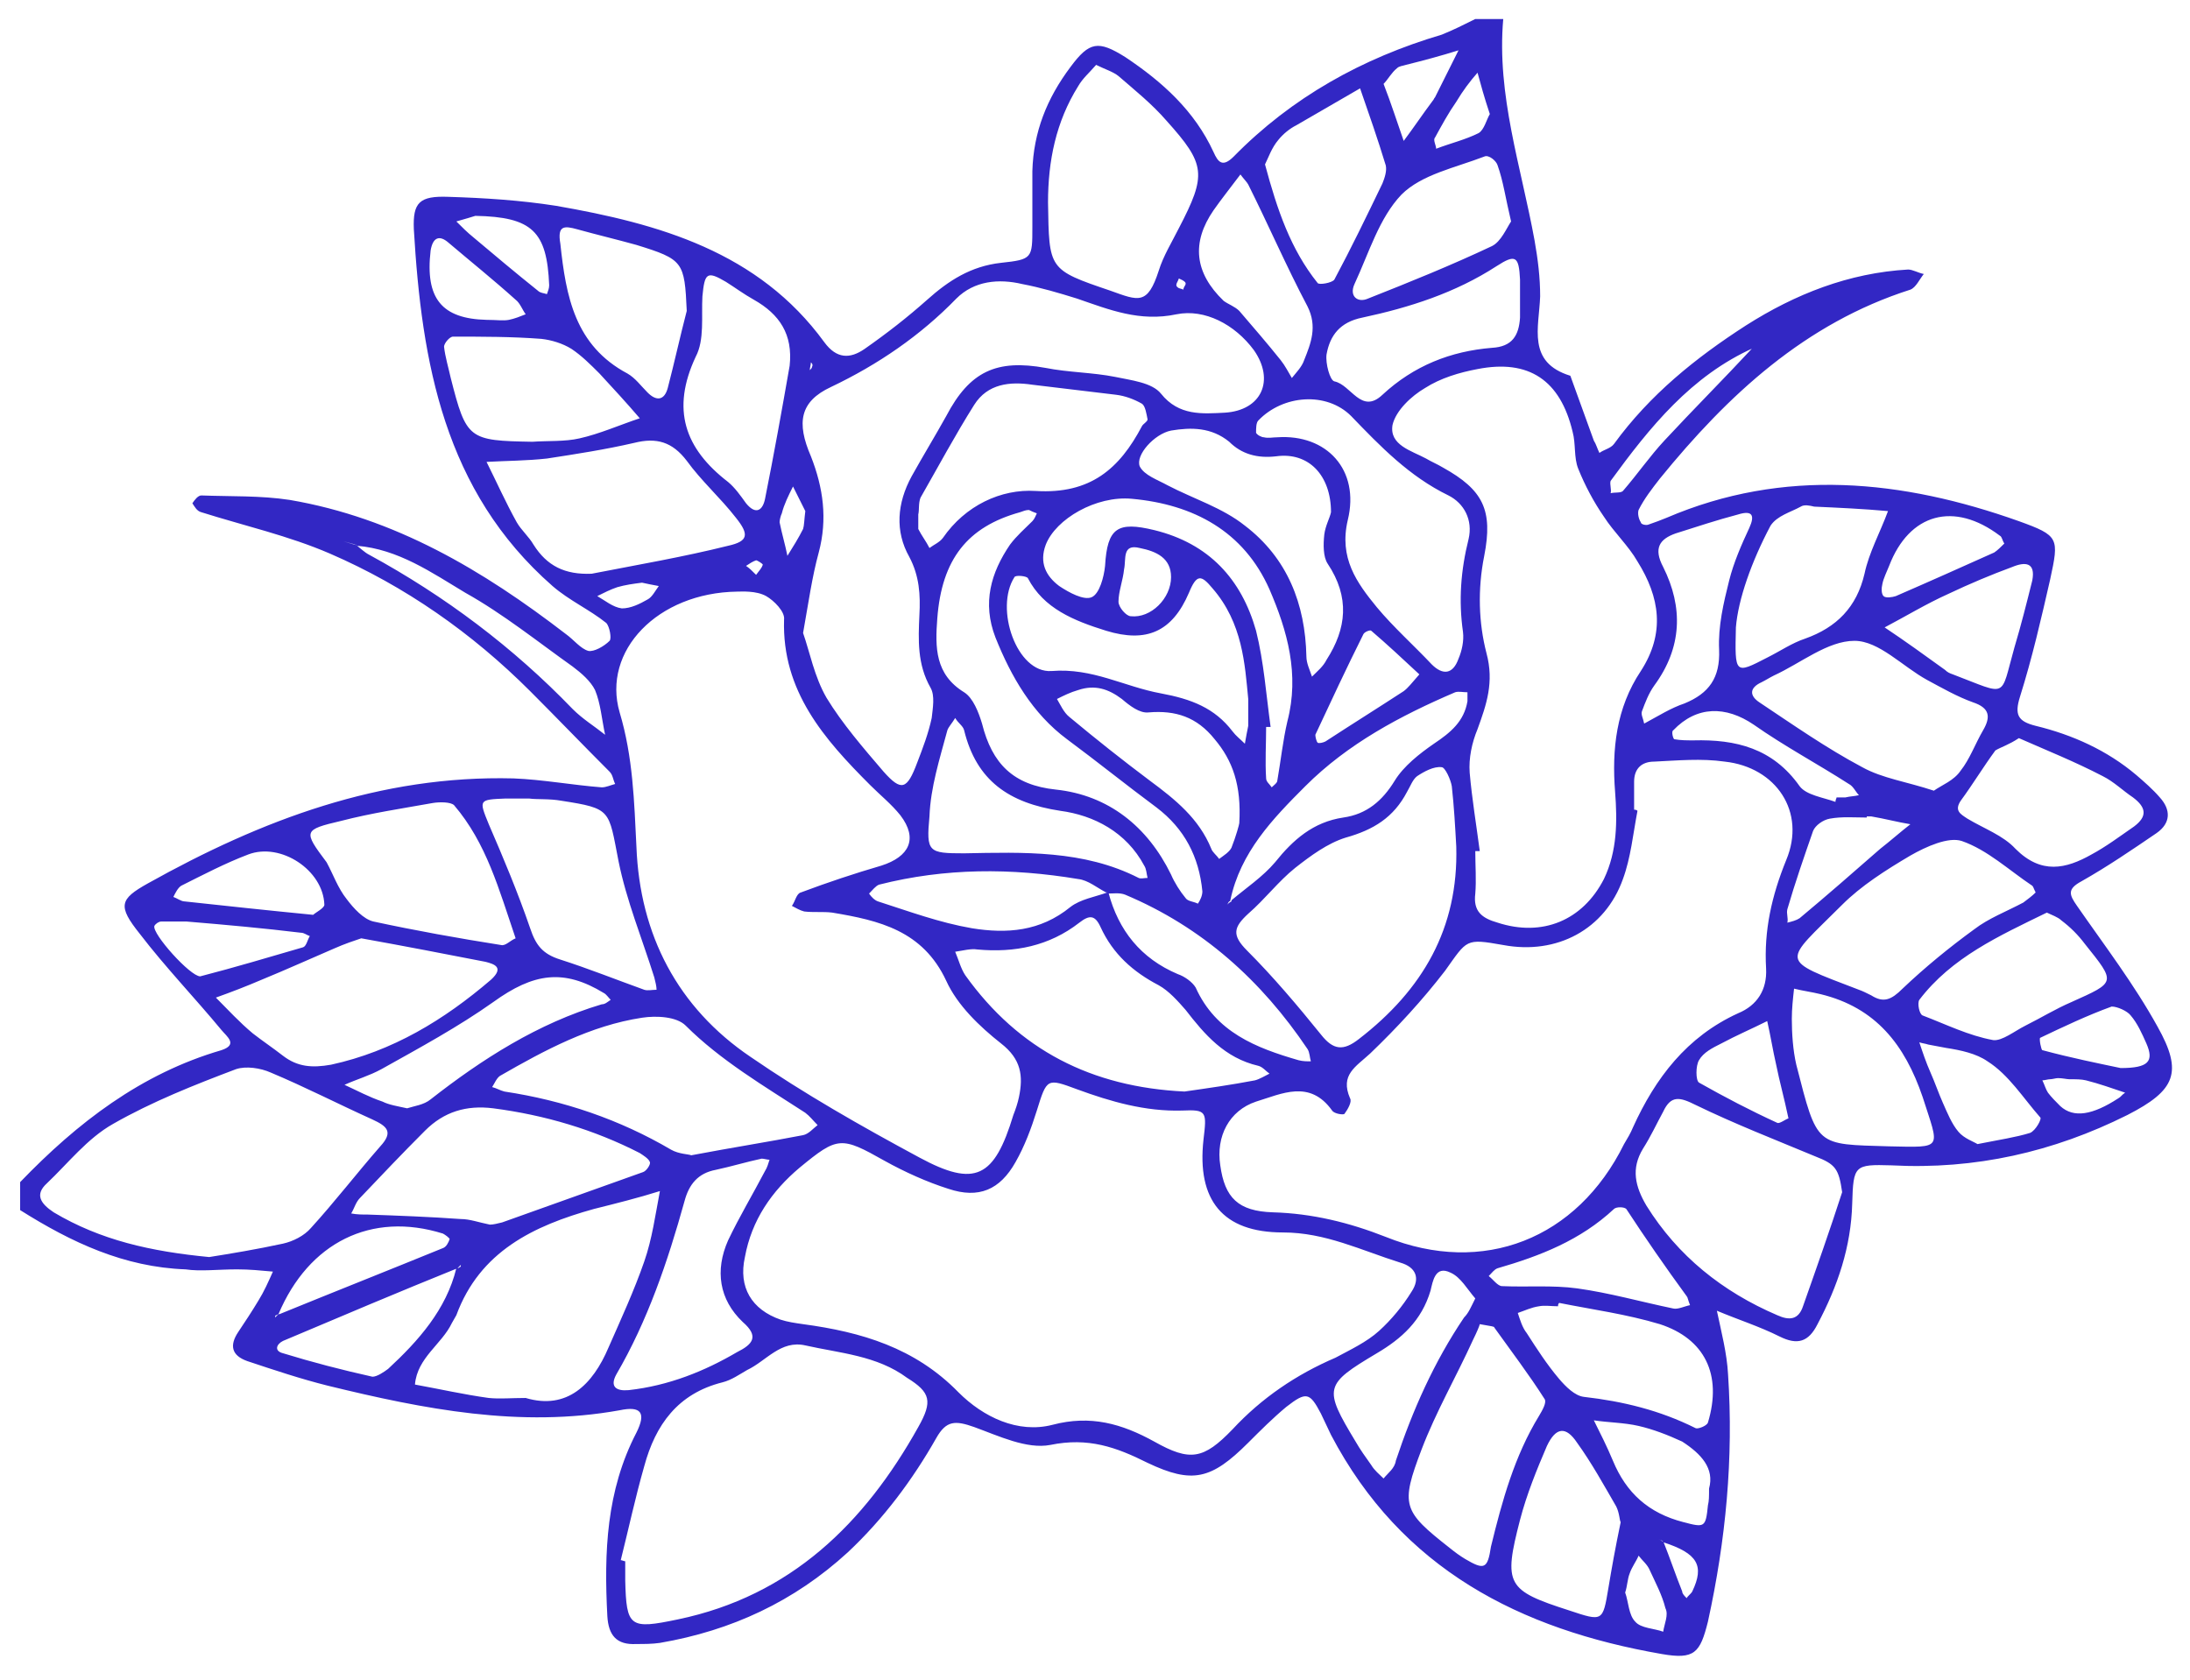 <?xml version="1.0" encoding="utf-8"?>
<!-- Generator: Adobe Illustrator 25.2.3, SVG Export Plug-In . SVG Version: 6.00 Build 0)  -->
<svg version="1.1" id="Layer_1" xmlns="http://www.w3.org/2000/svg" xmlns:xlink="http://www.w3.org/1999/xlink" x="0px" y="0px"
	 viewBox="0 0 195.8 150.2" style="enable-background:new 0 0 195.8 150.2;" xml:space="preserve">
<style type="text/css">
	.st0{fill:none;}
	.st1{fill:#3227C4;}
</style>
<path class="st0" d="M92.6,45.9c-0.2-0.1-0.4-0.2-0.7-0.3c-0.3,0.1-0.5,0.2-0.8,0.2c0.3-0.1,0.5-0.2,0.8-0.2
	C92.1,45.7,92.4,45.8,92.6,45.9z"/>
<path class="st0" d="M72.5,32.4c0,0.2,0,0.4-0.1,0.7C72.4,32.9,72.5,32.6,72.5,32.4C72.5,32.4,72.5,32.4,72.5,32.4z"/>
<path class="st0" d="M70.9,43.5L70.9,43.5c0.1,0.2,0.2,0.4,0.3,0.6C71.1,43.9,71,43.7,70.9,43.5z"/>
<path class="st0" d="M171.6,93.2c0.4,0.9,0.7,1.8,1,2.7C172.3,95,171.9,94.1,171.6,93.2L171.6,93.2z"/>
<path class="st0" d="M130.3,4.6c-1.6,0.4-3.1,0.8-4.7,1.3C127.2,5.4,128.7,5,130.3,4.6L130.3,4.6z"/>
<path class="st0" d="M105.8,25.9c0.1-0.2,0.2-0.4,0.2-0.5C106,25.5,105.9,25.7,105.8,25.9C105.8,25.9,105.8,25.9,105.8,25.9z"/>
<path class="st1" d="M109.7,80.9C109.7,80.9,109.7,80.9,109.7,80.9c0.1-0.1,0.1-0.2,0.2-0.3C109.8,80.7,109.8,80.8,109.7,80.9z"/>
<path class="st1" d="M21.2,113.5c1.1,0,2.1,0.1,3.2,0.2c-0.4,0.9-0.8,1.8-1.3,2.6c-0.6,1-1.2,1.9-1.8,2.8c-0.8,1.2-0.6,2.1,0.8,2.6
	c2.4,0.8,4.8,1.6,7.2,2.2c8.6,2.1,17.2,3.8,26.1,2.2c1.9-0.4,2.4,0.2,1.5,2c-2.7,5.2-2.9,10.7-2.6,16.4c0.1,1.7,0.8,2.6,2.6,2.5
	c0.7,0,1.4,0,2.1-0.1c6.4-1.1,12-3.7,16.8-8.1c3.2-3,5.8-6.5,7.9-10.2c0.9-1.6,1.7-1.6,3.4-1c2.2,0.8,4.7,2,6.8,1.6
	c3.4-0.7,5.9,0.2,8.7,1.6c4,1.9,5.7,1.5,9-1.8c1.1-1.1,2.2-2.2,3.4-3.2c1.8-1.4,2.1-1.3,3.1,0.6c0.3,0.6,0.6,1.3,0.9,1.9
	c6.3,12,16.9,17.4,29.6,19.6c2.9,0.5,3.4-0.1,4.1-2.9c1.6-7.3,2.3-14.6,1.8-22.1c-0.1-1.9-0.6-3.8-1-5.7c1.9,0.8,3.8,1.4,5.6,2.3
	c1.6,0.8,2.6,0.5,3.4-1.1c1.8-3.4,3-6.9,3.1-10.8c0.1-3.4,0.2-3.5,3.5-3.4c7.5,0.4,14.5-1.2,21.1-4.5c4.3-2.2,5-3.8,2.7-7.9
	c-2.1-3.8-4.7-7.2-7.2-10.8c-0.7-1-0.9-1.5,0.4-2.2c2.3-1.3,4.5-2.8,6.7-4.3c1.3-0.9,1.3-2.1,0.3-3.2c-0.6-0.7-1.4-1.4-2.1-2
	c-2.6-2.2-5.7-3.6-9-4.4c-1.6-0.4-1.9-1-1.4-2.6c1.1-3.5,1.9-7,2.7-10.5c0.8-3.7,0.8-3.9-2.8-5.2c-10.4-3.7-21-4.8-31.5-0.3
	c-0.5,0.2-1,0.4-1.6,0.6c-0.2,0.1-0.7,0-0.7-0.2c-0.2-0.3-0.3-0.8-0.2-1.1c0.5-1,1.2-1.9,1.9-2.8c6.1-7.5,13-13.9,22.4-16.9
	c0.5-0.2,0.8-0.9,1.2-1.4c-0.5-0.1-1-0.4-1.4-0.4c-5.3,0.3-10.1,2.2-14.5,5c-4.5,2.9-8.6,6.2-11.8,10.6c-0.3,0.4-0.9,0.5-1.3,0.8
	c-0.2-0.4-0.3-0.8-0.5-1.1c-0.7-1.9-1.4-3.9-2.1-5.8c-3.9-1.2-2.8-4.3-2.7-7.1c0-1.7-0.2-3.3-0.5-5c-1.2-6.6-3.4-13-2.8-19.8
	c-0.8,0-1.7,0-2.5,0c-1,0.5-2,1-3,1.4c-7.1,2.1-13.4,5.6-18.6,10.9c-1,1-1.4,0.5-1.8-0.4c-1.7-3.7-4.6-6.3-7.9-8.5
	c-2.4-1.5-3.2-1.4-4.9,0.9c-2.1,2.8-3.3,5.8-3.4,9.3c0,1.7,0,3.4,0,5c0,2.8,0,2.9-2.8,3.2c-2.7,0.3-4.7,1.6-6.6,3.3
	c-1.8,1.6-3.6,3-5.6,4.4c-1.3,0.9-2.5,0.9-3.6-0.6c-5.9-8.1-14.8-10.6-24-12.2c-3.2-0.5-6.4-0.7-9.6-0.8c-2.6-0.1-3.2,0.5-3.1,2.9
	c0.7,11.9,2.7,23.4,12.4,31.9c1.5,1.3,3.3,2.1,4.8,3.3c0.3,0.3,0.5,1.4,0.3,1.6c-0.5,0.5-1.4,1-1.9,0.9c-0.7-0.2-1.3-1-2-1.5
	c-7.4-5.7-15.3-10.4-24.7-12c-2.6-0.4-5.3-0.3-7.9-0.4c-0.3,0-0.6,0.4-0.8,0.7c0.2,0.3,0.4,0.7,0.8,0.8c3.8,1.2,7.8,2.1,11.5,3.7
	c6.7,2.9,12.7,7.1,17.9,12.3c2.4,2.4,4.7,4.8,7.1,7.2c0.3,0.3,0.3,0.7,0.5,1.1c-0.4,0.1-0.8,0.3-1.2,0.3c-2.6-0.2-5.3-0.7-7.9-0.8
	c-11.9-0.3-22.5,3.7-32.7,9.4c-2.5,1.4-2.7,2-0.7,4.5c2.3,3,4.9,5.7,7.3,8.6c0.5,0.6,1.5,1.3,0,1.8c-7.2,2.1-12.9,6.5-18,11.8
	c0,0.8,0,1.7,0,2.5c4.6,2.9,9.3,5.1,14.8,5.3C17.9,113.7,19.5,113.5,21.2,113.5z M51.2,63.4C45.9,57.9,39.8,53.3,33,49.6
	c-0.4-0.2-0.8-0.6-1.2-0.9c0,0-0.1,0-0.1,0c-0.3-0.1-0.7-0.2-1-0.3c0.4,0.1,0.7,0.2,1.1,0.3c0,0,0.1,0,0.1,0.1
	c3.7,0.3,6.7,2.4,9.7,4.2c3.4,1.9,6.5,4.4,9.6,6.6c0.8,0.6,1.6,1.3,2,2.1c0.5,1.2,0.6,2.6,0.9,4C53.1,64.9,52.1,64.3,51.2,63.4z
	 M68.5,53.3c0.7,0.4,1.7,1.4,1.6,2.1c-0.2,6.4,3.6,10.7,7.7,14.8c0.9,0.9,1.9,1.7,2.7,2.7c1.6,2.1,0.8,3.7-1.7,4.5
	c-2.4,0.7-4.8,1.5-7.2,2.4c-0.4,0.1-0.5,0.8-0.8,1.2c0.4,0.2,0.7,0.4,1.1,0.5c0.8,0.1,1.7,0,2.5,0.1c4.2,0.7,8.1,1.6,10.2,6.1
	c1,2.2,3,4.1,4.9,5.6c1.8,1.4,2,2.9,1.6,4.8c-0.1,0.5-0.3,1.1-0.5,1.6c-1.7,5.6-3.4,6.5-8.4,3.8c-5.2-2.8-10.3-5.7-15.1-9
	c-6.5-4.4-9.9-10.9-10.2-18.8c-0.2-4-0.3-8-1.5-12c-1.6-5.5,3.4-10.7,10.5-10.8C66.3,52.9,67.6,52.8,68.5,53.3z M66.7,50.6
	c0.3-0.2,0.6-0.4,0.9-0.5c0.1,0,0.6,0.3,0.6,0.4c-0.1,0.3-0.3,0.5-0.6,0.9C67.2,51,67,50.8,66.7,50.6z M82.1,46c0.1-0.4,0-1,0.2-1.5
	c1.6-2.8,3.1-5.6,4.8-8.3c1.2-1.9,3.2-2.1,5.2-1.8c2.5,0.3,5,0.6,7.5,0.9c0.8,0.1,1.6,0.4,2.3,0.8c0.3,0.2,0.4,0.9,0.5,1.4
	c0,0.2-0.4,0.4-0.5,0.6c-2,3.8-4.6,6.1-9.5,5.8c-3.1-0.2-6.3,1.3-8.3,4.2c-0.3,0.4-0.8,0.6-1.2,0.9c-0.3-0.6-0.7-1.1-1-1.7
	C82.1,47,82.1,46.6,82.1,46z M146.1,72.4c0-0.8,0-1.7,0-2.5c0-1.2,0.7-1.8,1.8-1.8c2.1-0.1,4.2-0.3,6.3,0c4.6,0.5,7.3,4.5,5.5,8.8
	c-1.3,3.2-2,6.3-1.8,9.7c0.1,1.9-0.8,3.3-2.5,4c-4.6,2.1-7.4,5.8-9.4,10.2c-0.2,0.5-0.5,1-0.8,1.5c-4.2,8.5-12.6,11.8-21.3,8.3
	c-3.3-1.3-6.6-2.1-10.1-2.2c-3.1-0.1-4.3-1.3-4.7-4.2c-0.4-2.6,0.8-4.9,3.2-5.7c2.3-0.7,4.8-2,6.8,0.8c0.2,0.3,1,0.4,1.1,0.3
	c0.3-0.4,0.7-1.1,0.5-1.4c-0.9-2.1,0.5-2.8,1.8-4c2.4-2.3,4.7-4.8,6.7-7.4c2-2.8,1.8-2.9,5.2-2.3c4.8,0.9,9.1-1.4,10.7-5.9
	c0.7-1.9,0.9-4,1.3-6.1C146.3,72.4,146.2,72.4,146.1,72.4z M159.8,81.3c0.7-2.4,1.5-4.7,2.3-7c0.2-0.5,0.9-1,1.5-1.1
	c1.1-0.2,2.2-0.1,3.3-0.1c0,0,0-0.1,0-0.1c0.1,0,0.3,0,0.4,0c1.2,0.2,2.3,0.5,3.5,0.7c-0.9,0.7-1.8,1.5-2.7,2.2
	c-2.4,2.1-4.8,4.2-7.2,6.2c-0.3,0.2-0.7,0.3-1.1,0.4C159.9,82.1,159.7,81.7,159.8,81.3z M159.9,100c-0.3,0.1-0.8,0.5-1,0.4
	c-2.4-1.1-4.7-2.3-7-3.6c-0.3-0.2-0.3-1.5,0-2c0.4-0.7,1.2-1.1,2-1.5c1.3-0.7,2.7-1.3,4.1-2c0.3,1.3,0.5,2.6,0.8,3.9
	C159.1,96.7,159.5,98.1,159.9,100z M164.7,80.9c1.7-1.7,3.9-3.1,6.1-4.4c1.4-0.8,3.4-1.7,4.6-1.3c2.3,0.8,4.2,2.6,6.3,4
	c0.1,0.1,0.1,0.2,0.3,0.6c-0.3,0.3-0.7,0.6-1.1,0.9c-1.5,0.8-3.1,1.4-4.4,2.4c-2.2,1.6-4.4,3.4-6.4,5.3c-1,1-1.7,1.3-2.8,0.6
	c-0.4-0.2-0.8-0.4-1.1-0.5C158.9,85.7,159.4,86.2,164.7,80.9z M172.9,70.7c-2.4-0.8-4.6-1.1-6.4-2.1c-3.2-1.7-6.2-3.8-9.2-5.8
	c-0.9-0.6-0.9-1.3,0.2-1.8c0.4-0.2,0.7-0.4,1.1-0.6c2.4-1.1,4.8-3.1,7.2-3.1c2.2,0,4.3,2.3,6.5,3.5c1.3,0.7,2.7,1.5,4.1,2
	c1.5,0.5,1.6,1.3,0.9,2.5c-0.7,1.2-1.2,2.6-2,3.6C174.7,69.8,173.6,70.2,172.9,70.7z M156.8,64.8c2.7,1.9,5.7,3.5,8.5,5.3
	c0.4,0.2,0.6,0.7,0.9,1c-0.4,0.1-0.8,0.1-1.2,0.2c-0.3,0-0.6,0-0.8,0c0,0.1-0.1,0.2-0.1,0.4c-1.1-0.4-2.6-0.6-3.2-1.4
	c-2.4-3.4-5.7-4.2-9.5-4.1c-0.6,0-1.1,0-1.7-0.1c-0.1,0-0.3-0.7-0.1-0.8C151.7,63.1,154.3,63.1,156.8,64.8z M150.8,115.9
	c0.1,0.1,0.1,0.3,0.3,0.8c-0.5,0.1-1.1,0.4-1.5,0.3c-2.9-0.6-5.7-1.4-8.6-1.8c-2.2-0.3-4.5-0.1-6.7-0.2c-0.4,0-0.8-0.6-1.2-0.9
	c0.3-0.3,0.5-0.6,0.8-0.7c3.8-1.1,7.4-2.5,10.4-5.3c0.2-0.2,0.9-0.2,1.1,0C147.1,110.7,148.9,113.3,150.8,115.9z M105.9,97.6
	c-8.3-0.4-14.8-3.7-19.6-10.4c-0.4-0.6-0.6-1.4-0.9-2.1c0.7-0.1,1.4-0.3,2-0.2c3.3,0.3,6.4-0.3,9.1-2.4c0.9-0.7,1.4-0.7,1.9,0.4
	c1.1,2.4,2.9,4,5.2,5.2c0.9,0.5,1.7,1.4,2.4,2.2c1.7,2.2,3.5,4.3,6.5,5c0.4,0.1,0.7,0.5,1,0.7c-0.4,0.2-0.9,0.5-1.3,0.6
	C110.1,97,108,97.3,105.9,97.6z M112.3,56.4c-1.3-4.6-4.2-7.8-9.1-9c-3.3-0.8-4.2-0.2-4.4,3.2c-0.1,1-0.5,2.5-1.2,2.8
	c-0.7,0.3-2-0.4-2.9-1c-1.2-0.9-1.8-2.1-1.2-3.7c0.9-2.3,4.5-4.4,7.7-4.1c5.5,0.5,10,2.9,12.3,8.1c1.6,3.7,2.7,7.6,1.6,11.8
	c-0.4,1.7-0.6,3.6-0.9,5.3c0,0.2-0.3,0.4-0.5,0.6c-0.2-0.3-0.5-0.5-0.5-0.8c-0.1-1.5,0-3.1,0-4.6c0.1,0,0.3,0,0.4,0
	C113.2,62.1,113,59.2,112.3,56.4z M104.7,51.6c0,1.9-1.8,3.7-3.6,3.5c-0.4,0-1.1-0.8-1.1-1.3c0-0.9,0.4-1.9,0.5-2.9
	c0.2-0.9-0.2-2.3,1.4-1.9C103.4,49.3,104.7,49.9,104.7,51.6z M98.9,56.4c3.6,1.1,5.9,0.1,7.4-3.4c0.7-1.7,1.1-1.6,2.1-0.4
	c2.7,3.1,2.9,6.8,3.2,9.9c0,1.3,0,1.8,0,2.4c-0.1,0.5-0.2,1-0.3,1.6c-0.4-0.4-0.8-0.7-1.1-1.1c-1.6-2.1-3.7-2.9-6.4-3.4
	c-3.3-0.6-6.1-2.3-9.8-2c-3.1,0.2-5.1-5.6-3.3-8.4c0.1-0.2,1.1-0.1,1.2,0.1C93.3,54.4,96,55.5,98.9,56.4z M96.4,61.7
	c1.5-0.5,2.7-0.1,3.9,0.8c0.7,0.6,1.6,1.3,2.4,1.2c2.4-0.2,4.3,0.4,5.9,2.4c1.6,1.9,2.4,4.1,2.2,7.5c0,0.1-0.3,1.2-0.7,2.2
	c-0.2,0.4-0.7,0.7-1.1,1c-0.2-0.3-0.6-0.6-0.7-0.9c-1.1-2.7-3.2-4.4-5.5-6.1c-2.4-1.8-4.8-3.7-7.2-5.7c-0.5-0.4-0.8-1.1-1.1-1.6
	C95.1,62.2,95.7,61.9,96.4,61.7z M109.7,80.9c0.1-0.1,0.1-0.2,0.2-0.3c0,0,0.1,0,0.1-0.1c0.9-4.3,3.8-7.3,6.7-10.2
	c3.8-3.8,8.5-6.3,13.4-8.4c0.3-0.1,0.7,0,1.1,0c0,0.3,0,0.5,0,0.8c-0.3,1.8-1.5,2.8-3,3.8c-1.3,0.9-2.7,2-3.5,3.3
	c-1.1,1.8-2.5,3-4.6,3.3c-2.7,0.4-4.5,2-6.1,4c-1.1,1.3-2.6,2.3-3.9,3.4c0,0,0,0.1,0,0.1C109.9,80.7,109.8,80.8,109.7,80.9
	C109.7,80.9,109.7,80.9,109.7,80.9C109.7,80.9,109.7,80.9,109.7,80.9z M117.6,65.7c1.4-3,2.8-6,4.3-9c0.1-0.2,0.6-0.4,0.7-0.3
	c1.4,1.2,2.8,2.5,4.3,3.9c-0.7,0.8-1,1.2-1.4,1.5c-2.3,1.5-4.7,3-7,4.5c-0.2,0.1-0.6,0.2-0.7,0.1C117.7,66.3,117.6,65.9,117.6,65.7z
	 M111.6,81.7c1.5-1.3,2.7-2.9,4.2-4.1c1.4-1.1,2.9-2.2,4.5-2.7c2.5-0.7,4.3-1.8,5.5-4.1c0.3-0.5,0.5-1.1,0.9-1.4
	c0.6-0.4,1.5-0.9,2.2-0.8c0.3,0,0.8,1.1,0.9,1.7c0.2,1.8,0.3,3.6,0.4,5.4c0.2,7.3-3,12.8-8.7,17.2c-1.4,1.1-2.3,1-3.4-0.4
	c-2.1-2.6-4.3-5.2-6.6-7.5C110.1,83.6,110.3,82.9,111.6,81.7z M130.8,56.5c0.1,0.8-0.1,1.7-0.4,2.4c-0.5,1.4-1.4,1.5-2.4,0.5
	c-1.6-1.7-3.4-3.3-4.9-5.1c-1.8-2.2-3.4-4.4-2.6-7.8c1.1-4.5-1.9-7.7-6.3-7.4c-0.4,0-0.8,0.1-1.2,0c-0.2,0-0.6-0.2-0.7-0.4
	c0-0.4,0-0.9,0.2-1.1c2.2-2.3,6.1-2.6,8.3-0.4c2.6,2.7,5.2,5.4,8.7,7.1c1.4,0.7,2.2,2.2,1.8,3.9C130.6,51,130.4,53.7,130.8,56.5z
	 M114.1,40.8c2.9-0.4,4.9,1.7,4.9,5c-0.1,0.5-0.5,1.2-0.6,2c-0.1,0.9-0.1,2,0.3,2.6c2,3,1.7,5.8-0.1,8.6c-0.3,0.6-0.8,1-1.3,1.5
	c-0.2-0.6-0.5-1.2-0.5-1.8c-0.1-4.7-1.7-8.8-5.5-11.7c-2-1.6-4.6-2.4-6.9-3.6c-0.9-0.5-2.1-0.9-2.5-1.7c-0.4-1,1.3-2.9,2.8-3.2
	c1.8-0.3,3.6-0.3,5.2,1C111,40.6,112.4,41,114.1,40.8z M83.8,55.3c0.4-5.3,2.7-8.2,7.4-9.5c0.3-0.1,0.5-0.2,0.8-0.2
	c0.2,0.1,0.4,0.2,0.7,0.3c-0.1,0.2-0.2,0.5-0.4,0.7c-0.7,0.7-1.4,1.3-2,2.1c-1.7,2.5-2.5,5.2-1.3,8.3c1.4,3.5,3.3,6.8,6.4,9.1
	c2.7,2,5.3,4.1,8,6.1c2.5,1.9,3.8,4.4,4.1,7.5c0,0.4-0.2,0.8-0.4,1.1c-0.4-0.2-0.9-0.2-1.1-0.5c-0.5-0.6-1-1.4-1.3-2.1
	c-2.1-4.3-5.6-7.1-10.3-7.6c-3.8-0.4-5.7-2.3-6.6-5.9c-0.3-1-0.8-2.3-1.6-2.8C83.6,60.3,83.6,57.9,83.8,55.3z M84.7,65.3
	c0.1-0.3,0.4-0.6,0.7-1.1c0.3,0.5,0.7,0.7,0.8,1.1c1.1,4.5,4,6.5,8.6,7.2c3,0.4,5.9,1.9,7.5,4.9c0.2,0.3,0.2,0.7,0.3,1.1
	c-0.3,0-0.6,0.1-0.8,0c-4.9-2.5-10.3-2.3-15.6-2.2c-3.2,0-3.4-0.1-3.1-3.3C83.2,70.4,84,67.9,84.7,65.3z M96.4,78.6
	c0.9,0.1,1.7,0.8,2.5,1.2c0,0,0.1,0,0.1,0c0,0,0,0,0,0.1c0.5,0,1.1-0.1,1.6,0.1c6.9,2.9,12.2,7.7,16.3,13.8c0.2,0.3,0.2,0.8,0.3,1.1
	c-0.4,0-0.7,0-1.1-0.1c-3.8-1.1-7.4-2.5-9.2-6.5c-0.3-0.5-1-1-1.6-1.2c-3.3-1.4-5.3-3.9-6.2-7.3c0,0,0,0-0.1,0c0,0,0,0,0,0
	c-1.1,0.4-2.4,0.6-3.3,1.3C93,83.3,90,83.5,86.9,83c-2.9-0.5-5.6-1.5-8.4-2.4c-0.3-0.1-0.6-0.4-0.8-0.7c0.3-0.3,0.6-0.7,0.9-0.8
	C84.5,77.6,90.4,77.6,96.4,78.6z M72,99.5c0.4,0.3,0.7,0.7,1.1,1.1c-0.4,0.3-0.8,0.8-1.3,0.9c-3.1,0.6-6.3,1.1-10,1.8
	c-0.2-0.1-1.1-0.1-1.8-0.5c-4.6-2.7-9.6-4.4-14.9-5.2c-0.4-0.1-0.7-0.3-1.1-0.4c0.2-0.3,0.4-0.8,0.7-1c4-2.3,8.1-4.5,12.7-5.2
	c1.3-0.2,3.1-0.1,3.9,0.7C64.4,94.8,68.3,97.1,72,99.5z M53.8,89.8c-5.7,1.7-10.7,4.9-15.3,8.5c-0.6,0.5-1.5,0.6-2.1,0.8
	c-0.9-0.2-1.6-0.3-2.2-0.6c-1.2-0.4-2.3-1-3.4-1.5c1.1-0.5,2.2-0.8,3.3-1.4c3.4-1.9,6.9-3.8,10-6c3.6-2.6,6.3-3,9.9-0.8
	c0.2,0.1,0.4,0.4,0.6,0.6C54.3,89.6,54.1,89.8,53.8,89.8z M38,101.1c1.7-1.7,3.7-2.3,6.1-2c4.6,0.6,9,1.9,13.1,4
	c0.3,0.2,0.8,0.5,0.9,0.8c0.1,0.2-0.3,0.8-0.6,0.9c-4.2,1.5-8.4,3-12.6,4.5c-0.4,0.1-0.8,0.2-1.1,0.2c-1-0.2-1.8-0.5-2.6-0.5
	c-2.8-0.2-5.5-0.3-8.3-0.4c-0.5,0-1,0-1.5-0.1c0.3-0.5,0.4-1,0.8-1.4C34.1,105.1,36,103.1,38,101.1z M39.6,110.3
	c0.2,0.1,0.6,0.4,0.6,0.5c-0.1,0.3-0.3,0.7-0.6,0.8c-4.9,2-9.7,3.9-14.6,5.9c0,0,0,0,0,0c0,0,0,0-0.1,0c-0.1,0.1-0.2,0.2-0.3,0.3
	c0-0.1,0-0.2,0.1-0.2c0.1,0,0.1-0.1,0.2-0.1c0,0,0,0,0,0c0,0,0,0,0,0C27.6,111.1,33.2,108.3,39.6,110.3z M34.7,122.4
	c-0.4,0.3-1,0.7-1.4,0.7c-2.7-0.6-5.4-1.3-8-2.1c-0.8-0.2-0.6-0.8,0-1.1c5.2-2.2,10.4-4.4,15.6-6.5c0,0,0,0,0,0c0,0,0,0,0,0
	c0.1-0.1,0.2-0.2,0.3-0.3c0,0.1,0,0.2-0.1,0.2c-0.1,0.1-0.2,0.1-0.3,0.1c0,0,0,0,0,0c0,0,0,0,0,0C39.9,117.1,37.4,119.9,34.7,122.4z
	 M47,125c-1.3,0-2.3,0.1-3.3,0c-2.2-0.3-4.4-0.8-6.6-1.2c0.2-2.4,2.4-3.6,3.3-5.5c0.1-0.2,0.3-0.5,0.4-0.7c2.1-5.7,6.9-8,12.3-9.5
	c2-0.5,4-1,5.9-1.6c-0.4,2.1-0.7,4.3-1.4,6.3c-0.9,2.6-2.1,5.2-3.2,7.7C53,123.8,50.7,126.1,47,125z M56.2,124.3
	c-1.1,0.1-1.7-0.3-1.1-1.4c2.8-4.8,4.6-10.1,6.1-15.5c0.4-1.5,1.2-2.5,2.8-2.8c1.4-0.3,2.7-0.7,4.1-1c0.2,0,0.5,0.1,0.7,0.1
	c-0.1,0.3-0.2,0.7-0.4,1c-1.1,2.1-2.3,4.1-3.3,6.2c-1.2,2.7-0.8,5.3,1.3,7.3c1.5,1.3,0.9,2-0.5,2.7C63,122.6,59.8,123.9,56.2,124.3z
	 M82.1,127.6c-4.8,8.6-11.4,15.1-21.5,17.2c-4.3,0.9-4.6,0.7-4.7-3.5c0-0.6,0-1.1,0-1.7c-0.1,0-0.3-0.1-0.4-0.1
	c0.7-2.8,1.3-5.6,2.1-8.4c1-3.7,3-6.5,7-7.5c0.8-0.2,1.5-0.7,2.2-1.1c1.7-0.8,3-2.7,5.2-2.2c3.1,0.7,6.4,0.9,9.1,2.9
	C83.2,124.5,83.4,125.3,82.1,127.6z M110.2,127.8c-2.6,2.7-3.8,2.9-7,1.1c-2.9-1.6-5.7-2.4-9.1-1.5c-3.1,0.8-6.2-0.7-8.4-2.9
	c-3.9-4-8.7-5.4-13.9-6.1c-0.7-0.1-1.4-0.2-2-0.4c-2.6-0.9-3.8-2.9-3.2-5.6c0.6-3.3,2.4-5.9,4.9-8c3.4-2.8,3.7-2.8,7.6-0.6
	c1.8,1,3.8,1.9,5.7,2.5c2.7,0.9,4.6,0.1,6-2.4c0.8-1.4,1.4-3,1.9-4.6c0.9-2.9,0.9-2.9,3.6-1.9c3,1.1,6.1,2,9.4,1.9
	c2.2-0.1,2.2,0.1,1.9,2.6c-0.6,5.4,1.7,8.3,7.1,8.3c3.8,0,7,1.6,10.5,2.7c1.4,0.4,1.8,1.4,1,2.6c-0.8,1.3-1.8,2.5-2.9,3.5
	c-1.1,1-2.6,1.7-3.9,2.4C115.9,122.9,112.8,125,110.2,127.8z M123.7,132.2c-0.4-0.4-0.8-0.7-1.1-1.2c-0.5-0.7-1-1.4-1.4-2.1
	c-2.9-4.8-2.8-5.1,1.9-7.9c2.2-1.3,4-2.9,4.8-5.6c0.2-0.8,0.4-2.3,1.8-1.6c0.9,0.4,1.5,1.5,2.2,2.3c-0.4,0.8-0.6,1.3-1,1.7
	c-2.7,4-4.6,8.3-6.1,12.8C124.7,131.3,124.1,131.7,123.7,132.2z M131,139.4c-0.5-0.3-0.9-0.6-1.4-1c-4.2-3.3-4.4-3.8-2.5-8.8
	c1.3-3.4,3.1-6.5,4.6-9.8c0.3-0.6,0.6-1.3,0.6-1.4c1.1,0.2,1.3,0.2,1.3,0.3c1.5,2.1,3.1,4.2,4.5,6.4c0.2,0.3-0.2,1-0.5,1.5
	c-2.2,3.6-3.3,7.6-4.3,11.7C133,140.3,132.7,140.4,131,139.4z M143.8,142c-0.5,3-0.5,3-3.5,2c-5.6-1.8-5.9-2.3-4.4-8.1
	c0.6-2.3,1.5-4.5,2.4-6.6c0.8-1.7,1.7-1.8,2.7-0.3c1.3,1.8,2.4,3.8,3.5,5.7c0.3,0.6,0.3,1.3,0.4,1.4
	C144.4,138.5,144.1,140.2,143.8,142z M148.7,145.9c-0.8-0.3-2-0.3-2.5-0.9c-0.6-0.6-0.6-1.8-0.9-2.6c0.2-0.6,0.2-1.2,0.4-1.7
	c0.2-0.6,0.6-1.1,0.8-1.6c0.3,0.4,0.8,0.8,1,1.3c0.5,1.1,1.1,2.2,1.4,3.4C149.2,144.4,148.8,145.2,148.7,145.9z M151.3,142.3
	c-0.1,0.2-0.4,0.4-0.5,0.6c-0.2-0.2-0.4-0.4-0.4-0.6c-0.6-1.5-1.1-3-1.7-4.5c0,0,0,0-0.1,0c-0.1-0.1-0.2-0.1-0.3-0.2
	c0.1,0.1,0.2,0.1,0.4,0.2c0,0,0,0.1,0,0.1C151.8,138.9,152.4,140,151.3,142.3z M152.8,133.1c0,0.7,0,1.1-0.1,1.5
	c-0.2,2-0.3,2-2.2,1.5c-3.1-0.8-5.1-2.6-6.3-5.5c-0.5-1.2-1.1-2.4-1.7-3.6c1.3,0.2,2.7,0.2,4,0.5c1.3,0.3,2.6,0.8,3.9,1.4
	C152.1,130,153.3,131.3,152.8,133.1z M152.7,127.2c-0.1,0.3-0.9,0.6-1.1,0.5c-3.2-1.6-6.5-2.4-10-2.8c-0.8-0.1-1.6-0.9-2.2-1.6
	c-1.1-1.3-2-2.7-2.9-4.1c-0.4-0.5-0.6-1.2-0.8-1.8c0.6-0.2,1.2-0.5,1.9-0.6c0.5-0.1,1.1,0,1.7,0c0-0.1,0-0.2,0.1-0.3
	c3,0.6,6,1,9,1.9C152.4,119.7,154,122.9,152.7,127.2z M161.2,116.8c-0.4,1.2-1.2,1.3-2.3,0.8c-4.9-2.1-8.9-5.3-11.7-9.8
	c-1-1.7-1.4-3.3-0.3-5.1c0.7-1.1,1.2-2.2,1.8-3.3c0.7-1.5,1.5-1.3,2.9-0.6c3.5,1.7,7.1,3.1,10.7,4.6c1.8,0.7,2.1,1.1,2.4,3.2
	C163.6,110,162.4,113.4,161.2,116.8z M168.9,102.5c-6.6-0.2-6.4,0.1-8.3-7.3c-0.3-1.3-0.4-2.8-0.4-4.1c0-0.9,0.1-1.8,0.2-2.7
	c0.8,0.2,1.6,0.3,2.4,0.5c4.9,1.2,7.5,4.5,9.1,9.2C173.4,102.8,173.8,102.6,168.9,102.5z M181.5,101.3c-1.3,0.4-2.7,0.6-4.7,1
	c-0.3-0.2-1.2-0.5-1.7-1.1c-0.6-0.7-1-1.7-1.4-2.6c-0.4-0.9-0.7-1.8-1.1-2.7s-0.7-1.8-1-2.7l0,0v0c0.3,0.1,0.5,0.1,0.8,0.2
	c0.5,0.1,1.1,0.2,1.6,0.3c1.3,0.2,2.7,0.5,3.7,1.2c1.9,1.2,3.2,3.3,4.7,5C182.6,100,182,101.1,181.5,101.3z M189.4,98.2
	c-2.3,1.5-4,1.8-5.2,0.7c-0.4-0.4-0.8-0.8-1.1-1.2c-0.2-0.3-0.3-0.7-0.5-1.1c0.2,0,0.5-0.1,0.7-0.1c0.2,0,0.5-0.1,0.7-0.1
	c0.4,0,0.8,0.1,1,0.1c0.6,0,1.1,0,1.5,0.1c1.2,0.3,2.3,0.7,3.5,1.1C189.7,97.9,189.6,98.1,189.4,98.2z M190.5,90.8
	c0.6,0.7,1,1.6,1.4,2.5c0.7,1.6,0.2,2.2-2.3,2.2c-1.9-0.4-4.4-0.9-7-1.6c-0.1,0-0.3-1-0.2-1.1c2.1-1,4.2-2,6.4-2.8
	C189.3,90,190.2,90.4,190.5,90.8z M186.4,84.4c2.8,3.5,2.8,3.4-1.2,5.2c-1.4,0.6-2.7,1.4-4.1,2.1c-1,0.5-2.1,1.4-2.9,1.3
	c-2.2-0.4-4.2-1.4-6.3-2.2c-0.3-0.1-0.5-1.1-0.3-1.4c2.9-3.8,7.1-5.7,11.4-7.8c0.4,0.2,1,0.4,1.3,0.7
	C185.1,82.9,185.8,83.6,186.4,84.4z M180.5,66c2.5,1.1,5,2.1,7.5,3.4c1,0.5,1.8,1.3,2.7,1.9c1.2,0.9,1.3,1.7,0.1,2.6
	c-1.3,0.9-2.5,1.8-3.8,2.5c-2.3,1.3-4.5,1.8-6.8-0.5c-1.1-1.2-2.8-1.8-4.3-2.7c-0.6-0.4-1.2-0.7-0.6-1.6c1.1-1.5,2-3,3.1-4.5
	C178.9,66.8,179.6,66.6,180.5,66z M181.7,51.9c-0.5,2-1,4-1.6,6c-1.3,4.6-0.5,4.3-5.5,2.4c-0.3-0.1-0.5-0.2-0.7-0.4
	c-1.8-1.3-3.6-2.6-5.4-3.8c1.9-1,3.7-2.1,5.7-3c1.9-0.9,3.8-1.7,5.7-2.4C181.1,50.2,182,50.3,181.7,51.9z M178.8,47.9
	c0.2,0.1,0.2,0.4,0.4,0.7c-0.3,0.3-0.6,0.6-0.9,0.8c-2.9,1.3-5.8,2.6-8.8,3.9c-0.3,0.1-0.9,0.2-1.1,0c-0.2-0.2-0.2-0.7-0.1-1.1
	c0.1-0.5,0.4-1.1,0.6-1.6C170.7,45.9,174.7,44.8,178.8,47.9z M161,45.3c0.3-0.2,0.8-0.1,1.2,0c2.2,0.1,4.4,0.2,6.6,0.4
	c-0.7,1.9-1.7,3.7-2.1,5.6c-0.7,3-2.5,4.8-5.3,5.8c-1.2,0.4-2.2,1.1-3.4,1.7c-2.9,1.5-2.9,1.5-2.8-2.7c0.2-2.5,1.4-5.9,3.1-9.1
	C158.9,46.1,160.1,45.8,161,45.3z M149.8,47.7c1.9-0.6,3.7-1.2,5.6-1.7c1.3-0.4,1.5,0.1,1,1.2c-0.7,1.5-1.4,3.1-1.8,4.7
	c-0.5,2-1,4.1-0.9,6.2c0.1,2.5-0.9,3.9-3.1,4.8c-1.2,0.4-2.3,1.1-3.6,1.8c-0.1-0.5-0.3-0.8-0.2-1.1c0.3-0.8,0.6-1.6,1.1-2.3
	c2.5-3.4,2.6-7,0.8-10.6C147.8,49,148.4,48.2,149.8,47.7z M144,43c3.5-4.8,7.2-9.4,12.8-11.9c0,0,0.1-0.1,0.1-0.1
	c0.8-0.6,1.7-1.1,2.5-1.7c0.1-0.1,0.2-0.2,0.2-0.3c-0.1,0.1-0.1,0.2-0.2,0.3c-0.8,0.6-1.7,1.1-2.5,1.7c-0.1,0-0.1,0.1-0.2,0.1
	c-2.6,2.8-5.3,5.5-7.9,8.3c-1.3,1.4-2.4,3-3.7,4.5c-0.2,0.2-0.7,0.1-1.1,0.2C144.1,43.8,143.9,43.3,144,43z M140.6,38.6
	c0.3,1.1,0.1,2.3,0.5,3.3c0.6,1.5,1.4,3,2.3,4.3c0.9,1.4,2.2,2.6,3,4c2,3.2,2.5,6.4,0.3,9.8c-2.2,3.3-2.6,7-2.3,10.8
	c0.2,2.6,0.2,5.3-1,7.8c-1.9,3.7-5.5,5.2-9.5,3.9c-1.4-0.4-2.2-1-2-2.6c0.1-1.2,0-2.5,0-3.8c0.1,0,0.2,0,0.4,0
	c-0.3-2.3-0.7-4.7-0.9-7c-0.1-1.3,0.2-2.7,0.7-3.9c0.8-2.2,1.5-4.2,0.8-6.8c-0.7-2.7-0.8-5.7-0.2-8.7c0.8-4.1-0.1-5.9-3.7-7.9
	c-0.5-0.3-1-0.5-1.5-0.8c-1.3-0.7-3.3-1.2-3-3c0.3-1.3,1.7-2.6,2.9-3.3c1.4-0.9,3.1-1.4,4.7-1.7C136.7,32.1,139.5,34,140.6,38.6z
	 M135.9,25c0,0.4,0,0.8,0,1.3c0,0,0,0,0,0c0,0.7,0,1.4,0,2.1c-0.1,1.6-0.7,2.6-2.5,2.7c-3.7,0.3-7,1.6-9.8,4.2
	c-1.9,1.8-2.8-0.9-4.3-1.2c-0.4-0.1-0.8-1.6-0.7-2.4c0.3-1.7,1.2-2.9,3.2-3.3c4.2-0.9,8.3-2.2,12-4.6
	C135.5,22.7,135.8,22.9,135.9,25z M133.9,14.8c0.5,1.4,0.7,2.9,1.2,5c-0.4,0.6-0.9,1.8-1.7,2.2c-3.6,1.7-7.3,3.2-11.1,4.7
	c-0.9,0.4-1.7-0.2-1.2-1.3c1.3-2.8,2.2-5.9,4.2-8c1.8-1.8,4.8-2.4,7.4-3.4C133.1,13.8,133.8,14.4,133.9,14.8z M132.1,6.5
	c0.3,1.1,0.6,2.2,1.1,3.7c-0.3,0.5-0.5,1.4-1,1.7c-1.2,0.6-2.5,0.9-3.8,1.4c0-0.3-0.3-0.8-0.1-1c0.6-1.1,1.2-2.2,1.9-3.2
	C130.8,8.1,131.4,7.3,132.1,6.5z M124.9,6.1c0.2-0.2,0.5-0.2,0.8-0.3c1.6-0.4,3.1-0.8,4.7-1.3l0,0h0c-0.7,1.4-1.4,2.8-2.1,4.2
	c-0.1,0.1-0.1,0.2-0.2,0.3c-0.9,1.2-1.7,2.4-2.6,3.6c-0.6-1.7-1.1-3.3-1.8-5.1C124.1,7.1,124.4,6.5,124.9,6.1z M114.3,12.5
	c0.4-0.5,1-1,1.6-1.3c1.9-1.1,3.8-2.2,5.7-3.3c0.8,2.3,1.6,4.6,2.3,6.9c0.1,0.5-0.1,1.1-0.3,1.6c-1.4,2.9-2.8,5.8-4.3,8.6
	c-0.2,0.3-1.4,0.5-1.5,0.3c-2.4-3-3.6-6.5-4.7-10.6C113.4,14.1,113.7,13.2,114.3,12.5z M108.5,18.8c0.7-1,1.5-2,2.4-3.2
	c0.3,0.4,0.6,0.7,0.7,0.9c1.8,3.6,3.4,7.3,5.3,10.9c0.9,1.8,0.3,3.3-0.3,4.8c-0.2,0.6-0.7,1.1-1.1,1.6c-0.3-0.5-0.6-1.1-1-1.6
	c-1.2-1.5-2.5-3-3.7-4.4c-0.4-0.4-1-0.6-1.4-0.9C106.8,24.4,106.5,21.7,108.5,18.8z M96.4,7.7c0.4-0.7,1-1.2,1.6-1.9
	c0.8,0.4,1.5,0.6,2,1c1.5,1.3,3,2.5,4.3,4c3.5,3.9,3.6,4.8,1.1,9.6c-0.6,1.2-1.4,2.5-1.8,3.8c-1,3.1-1.8,2.7-4.3,1.8
	c-5.6-1.9-5.5-1.9-5.6-7.9C93.7,14.4,94.4,10.9,96.4,7.7z M106,25.4c0,0.1-0.2,0.3-0.2,0.5c0,0,0,0,0,0c0,0,0,0,0,0
	c-0.2-0.1-0.4-0.1-0.5-0.2c0,0-0.1-0.1-0.1-0.1c-0.1-0.2,0.1-0.4,0.2-0.7c0.2,0.1,0.5,0.2,0.6,0.4C106,25.3,106,25.3,106,25.4z
	 M72.5,32.4C72.5,32.4,72.5,32.4,72.5,32.4C72.5,32.4,72.5,32.4,72.5,32.4c0.1,0.1,0.2,0.2,0.1,0.4c0,0.1-0.1,0.2-0.2,0.3
	C72.4,32.9,72.5,32.6,72.5,32.4z M74.3,34.6c4.2-2,8-4.6,11.2-7.9c1.6-1.6,3.8-1.8,5.9-1.3c1.6,0.3,3.3,0.8,4.9,1.3
	c2.9,1,5.6,2.1,8.9,1.4c2.5-0.5,5.2,0.9,6.9,3.2c1.9,2.7,0.7,5.4-2.6,5.6c-2,0.1-4.1,0.3-5.7-1.7c-0.8-1-2.7-1.2-4.1-1.5
	c-2-0.4-4.2-0.4-6.2-0.8c-4.4-0.8-6.8,0.3-8.9,4.3c-1,1.8-2.1,3.6-3.1,5.4c-1.3,2.4-1.5,4.9-0.2,7.2c0.9,1.7,1,3.4,0.9,5.2
	c-0.1,2.2-0.2,4.4,1,6.5c0.4,0.7,0.2,1.8,0.1,2.7c-0.3,1.4-0.8,2.7-1.3,4c-0.9,2.4-1.4,2.6-3,0.8c-1.8-2.1-3.7-4.3-5.1-6.6
	c-1.1-1.9-1.5-4.1-2.1-5.8c0.5-2.8,0.8-5,1.4-7.2c0.8-3,0.4-5.8-0.7-8.6C71.2,37.8,71.5,35.9,74.3,34.6z M70.9,43.5
	c0.1,0.2,0.2,0.4,0.3,0.6c0.3,0.6,0.6,1.2,0.8,1.6c-0.1,0.8-0.1,1.3-0.2,1.6c-0.4,0.8-0.9,1.6-1.4,2.4c-0.2-1-0.5-2-0.7-3
	c0-0.2,0.1-0.6,0.2-0.8C70.1,45.1,70.5,44.3,70.9,43.5L70.9,43.5L70.9,43.5z M62.8,26.5c0.2-2.1,0.4-2.3,2.1-1.3
	c0.8,0.5,1.6,1.1,2.5,1.6c2.3,1.3,3.5,3.1,3.2,5.9c-0.7,4-1.4,7.9-2.2,11.9c-0.2,1-0.8,1.5-1.7,0.4c-0.5-0.7-1-1.4-1.6-1.9
	c-3.9-3-5.1-6.5-2.9-11.2C63,30.4,62.7,28.3,62.8,26.5z M51.6,20.5c1.8,0.5,3.5,0.9,5.3,1.4c4.2,1.3,4.3,1.5,4.5,5.9
	c-0.6,2.3-1.1,4.6-1.7,6.9c-0.3,1.1-1,1.2-1.8,0.4c-0.6-0.6-1.1-1.3-1.8-1.7c-4.7-2.5-5.5-6.9-6-11.6C49.8,20.1,50.5,20.2,51.6,20.5
	z M42.5,19.3c5.1,0.1,6.4,1.4,6.6,6.2c0,0.3-0.1,0.5-0.2,0.8c-0.3-0.1-0.6-0.1-0.8-0.3c-2-1.6-3.9-3.2-5.8-4.8
	c-0.5-0.4-1-0.9-1.5-1.4C41.5,19.6,42.2,19.4,42.5,19.3z M38.5,22.4c0.2-1.2,0.8-1.4,1.6-0.7c2,1.7,4,3.3,6,5.1
	c0.4,0.3,0.6,0.9,0.9,1.3c-0.5,0.2-1,0.4-1.5,0.5c-0.5,0.1-1.1,0-2,0C39.5,28.5,38,26.7,38.5,22.4z M40.3,33.8
	c-0.2-0.9-0.5-1.9-0.6-2.8c0-0.3,0.5-0.9,0.8-0.9c2.6,0,5.3,0,7.9,0.2c0.9,0.1,1.9,0.4,2.7,0.9c0.9,0.6,1.7,1.4,2.5,2.2
	c1.2,1.3,2.4,2.6,3.6,4c-1.8,0.6-3.6,1.4-5.4,1.8c-1.3,0.3-2.8,0.2-4.2,0.3C41.9,39.4,41.7,39.3,40.3,33.8z M47.7,48.7
	c-0.4-0.7-1.1-1.3-1.5-2c-1-1.8-1.8-3.6-2.7-5.4c1.8-0.1,3.6-0.1,5.4-0.3c2.6-0.4,5.2-0.8,7.8-1.4c2-0.5,3.4-0.1,4.7,1.6
	c1.3,1.8,3,3.3,4.4,5.1c1.2,1.5,1.1,2.1-0.7,2.5c-4,1-8.1,1.7-12.2,2.5C50.5,51.4,48.9,50.6,47.7,48.7z M53.4,53.3
	c0.6-0.3,1.2-0.6,1.8-0.8c0.7-0.2,1.4-0.3,2.2-0.4c0.4,0.1,1,0.2,1.5,0.3c-0.3,0.4-0.6,1-1,1.2c-0.7,0.4-1.5,0.8-2.3,0.8
	C54.8,54.3,54.1,53.7,53.4,53.3z M45.2,71.4c0.6,0,1.1,0,2.1,0c0.7,0.1,1.8,0,2.9,0.2c4.5,0.7,4.2,0.8,5.1,5.4
	c0.7,3.5,2.1,6.9,3.2,10.4c0.1,0.4,0.2,0.8,0.2,1.1c-0.4,0-0.8,0.1-1.1,0c-2.5-0.9-5-1.9-7.5-2.7c-1.6-0.5-2.2-1.3-2.7-2.8
	c-1.1-3.2-2.4-6.3-3.7-9.3C42.8,71.5,42.8,71.5,45.2,71.4z M30.5,73.4c2.7-0.7,5.4-1.1,8.2-1.6c0.6-0.1,1.6-0.1,1.9,0.2
	c2.9,3.4,4,7.5,5.5,11.9c-0.5,0.2-0.9,0.7-1.3,0.6c-3.8-0.6-7.7-1.3-11.4-2.1c-0.9-0.2-1.8-1.2-2.4-2c-0.8-1-1.2-2.2-1.8-3.3
	C27.1,74.3,27.1,74.2,30.5,73.4z M16.2,79.2c2-1,3.9-2,6-2.8c2.9-1.1,6.7,1.4,6.8,4.5c0,0.3-0.8,0.7-1,0.9
	c-4.1-0.4-7.8-0.8-11.5-1.2c-0.3,0-0.7-0.3-1-0.4C15.7,79.8,15.9,79.4,16.2,79.2z M13.8,82.8c0.1-0.2,0.4-0.4,0.6-0.4
	c0.8,0,1.7,0,2.3,0c3.6,0.3,6.9,0.6,10.2,1c0.3,0,0.5,0.2,0.8,0.3c-0.2,0.3-0.3,0.9-0.6,1c-3.1,0.9-6.1,1.8-9.2,2.6
	C17,87.3,13.6,83.5,13.8,82.8z M19.3,89.2c1.4-0.5,2.7-1,4.1-1.6c2.2-0.9,4.4-1.9,6.5-2.8c0.9-0.4,1.8-0.7,2.4-0.9
	c3.9,0.7,7.5,1.4,11.1,2.1c0.8,0.2,1.7,0.5,0.5,1.6c-4.2,3.6-8.8,6.4-14.3,7.6c-1.7,0.3-3,0.2-4.3-0.8c-0.9-0.7-1.8-1.3-2.7-2
	C21.4,91.4,20.4,90.3,19.3,89.2z M4.2,105.8c1.9-1.8,3.6-4,5.9-5.3c3.5-2,7.3-3.5,11-4.9c0.9-0.3,2.2-0.1,3.1,0.3
	c3.1,1.3,6,2.8,9.1,4.2c1.3,0.6,1.9,1.1,0.7,2.4c-2.1,2.4-4.1,5-6.2,7.3c-0.6,0.7-1.6,1.2-2.5,1.4c-2.3,0.5-4.7,0.9-6.6,1.2
	c-5.2-0.5-9.7-1.5-13.9-4C3.6,107.6,3.1,106.8,4.2,105.8z"/>
</svg>
